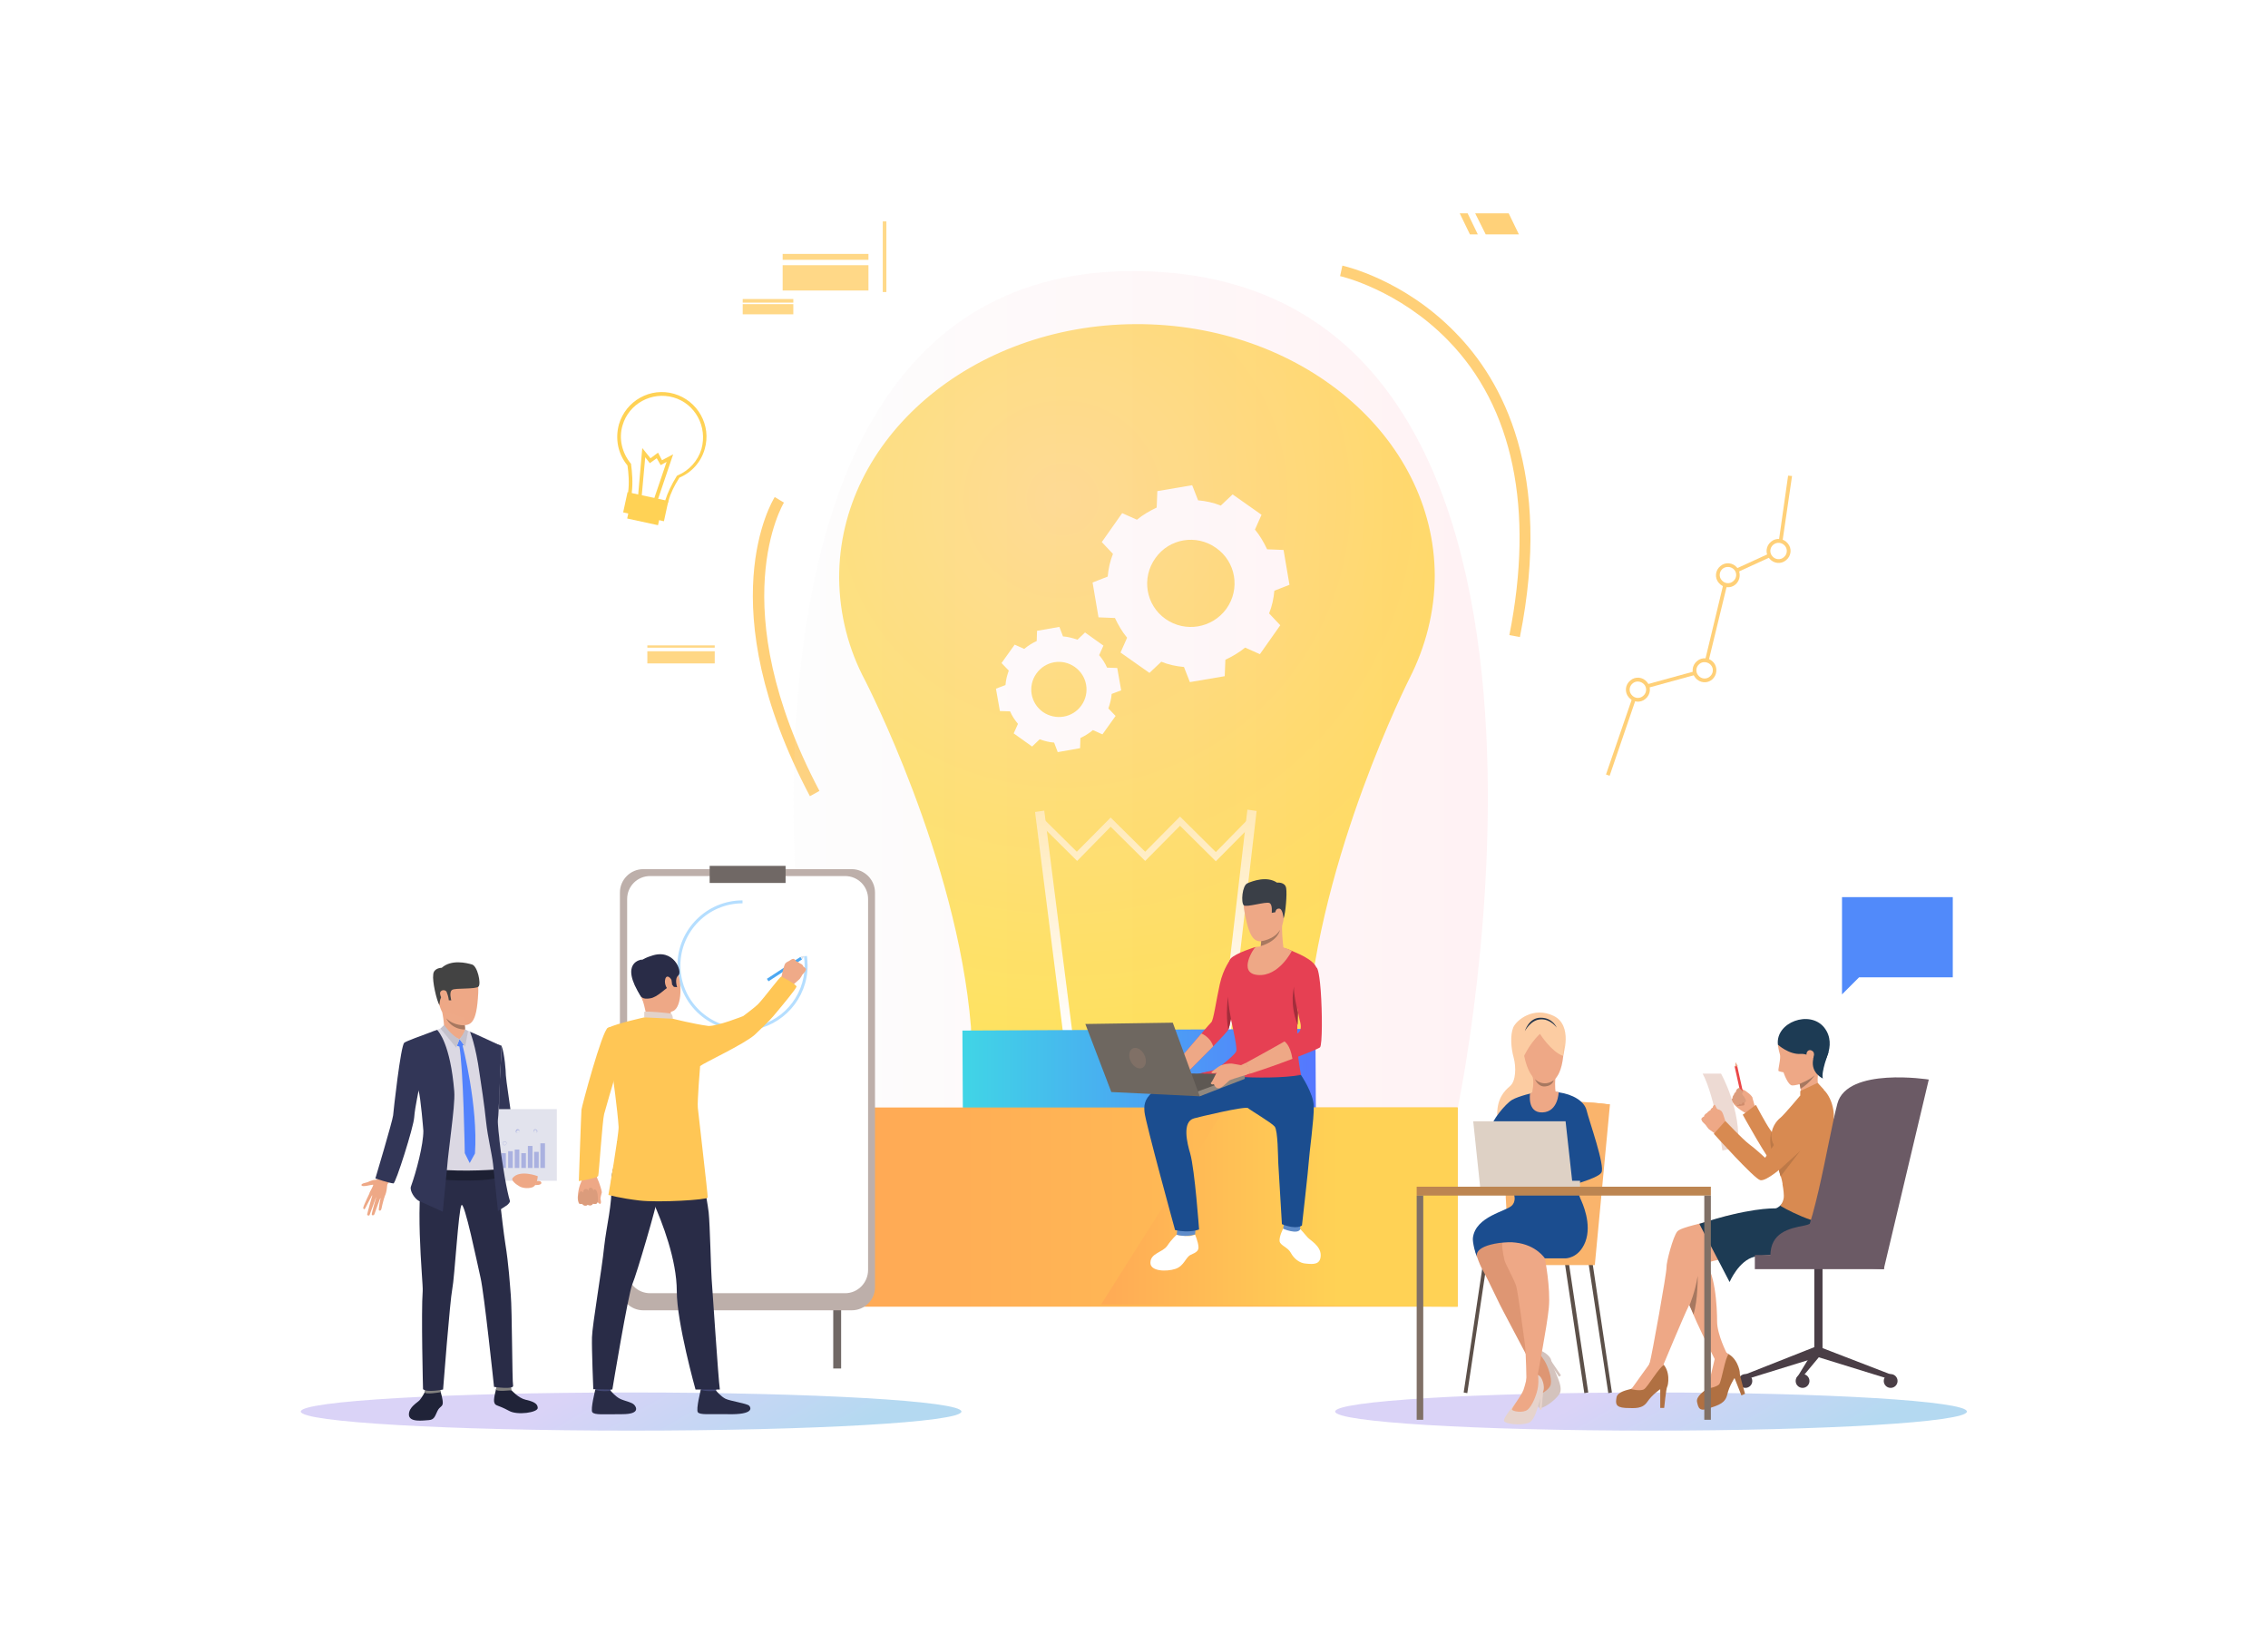<?xml version="1.0" encoding="utf-8"?>
<!-- Generator: Adobe Illustrator 21.0.0, SVG Export Plug-In . SVG Version: 6.00 Build 0)  -->
<svg version="1.1" id="Слой_1" xmlns="http://www.w3.org/2000/svg" xmlns:xlink="http://www.w3.org/1999/xlink" x="0px" y="0px"
	 viewBox="0 0 690 500" style="enable-background:new 0 0 690 500;" xml:space="preserve">
<style type="text/css">
	.st0{filter:url(#Adobe_OpacityMaskFilter);}
	.st1{filter:url(#Adobe_OpacityMaskFilter_1_);}
	.st2{mask:url(#SVGID_1_);fill:url(#SVGID_2_);}
	.st3{opacity:0.72;fill:url(#SVGID_3_);}
	.st4{fill:#4A3E46;}
	.st5{fill:#B07042;}
	.st6{fill:#EEA886;}
	.st7{fill:#CF8C6C;}
	.st8{fill:#D88A51;}
	.st9{fill:#EB4747;}
	.st10{fill:#DB9C7C;}
	.st11{fill:#BD7947;}
	.st12{fill:#EDDAD3;}
	.st13{fill:#1D3B54;}
	.st14{fill:#A77860;}
	.st15{fill:#6B5A65;}
	.st16{filter:url(#Adobe_OpacityMaskFilter_2_);}
	.st17{filter:url(#Adobe_OpacityMaskFilter_3_);}
	.st18{mask:url(#SVGID_4_);fill:url(#SVGID_5_);}
	.st19{opacity:0.72;fill:url(#SVGID_6_);}
	.st20{fill:#FFD255;}
	.st21{fill:#FFD078;}
	.st22{fill:#FFFFFF;}
	.st23{fill:url(#SVGID_7_);}
	.st24{fill:#FFD179;}
	.st25{fill:#FFD887;}
	.st26{fill:#FFD989;}
	.st27{fill:#FFD785;}
	.st28{opacity:8.000000e-02;fill:url(#SVGID_8_);}
	.st29{filter:url(#Adobe_OpacityMaskFilter_4_);}
	.st30{filter:url(#Adobe_OpacityMaskFilter_5_);}
	.st31{mask:url(#SVGID_9_);fill:url(#SVGID_10_);}
	.st32{fill:url(#SVGID_11_);}
	.st33{filter:url(#Adobe_OpacityMaskFilter_6_);}
	.st34{filter:url(#Adobe_OpacityMaskFilter_7_);}
	.st35{mask:url(#SVGID_12_);fill:url(#SVGID_13_);}
	.st36{fill:url(#SVGID_14_);}
	.st37{filter:url(#Adobe_OpacityMaskFilter_8_);}
	.st38{filter:url(#Adobe_OpacityMaskFilter_9_);}
	.st39{mask:url(#SVGID_15_);fill:url(#SVGID_16_);}
	.st40{fill:url(#SVGID_17_);}
	.st41{fill:#D46946;}
	.st42{fill:url(#SVGID_18_);}
	.st43{fill:url(#SVGID_19_);}
	.st44{fill:url(#SVGID_20_);}
	.st45{fill:#706865;}
	.st46{fill:#BDAFAA;}
	.st47{fill:#B5DEFF;}
	.st48{fill:#FFC655;}
	.st49{fill:#4DA8F2;}
	.st50{fill:#EFAA88;}
	.st51{fill:#424773;}
	.st52{fill:#292C47;}
	.st53{fill:#E2D2CA;}
	.st54{fill:#DFE1E8;}
	.st55{fill:#518AFA;}
	.st56{fill:#202338;}
	.st57{fill:#323657;}
	.st58{fill:#E2E3ED;}
	.st59{fill:#AAB1E0;}
	.st60{fill:#81807E;}
	.st61{fill:#DBD8E3;}
	.st62{fill:#1D2033;}
	.st63{fill:#434343;}
	.st64{fill:#EEA987;}
	.st65{fill:#5282FC;}
	.st66{fill:#C4C1CC;}
	.st67{fill:#5C5049;}
	.st68{fill:#FAB46C;}
	.st69{fill:#FCCCA2;}
	.st70{fill:#D4C3BD;}
	.st71{fill:#DE9673;}
	.st72{fill:#1B4D8F;}
	.st73{fill:#E6D3CC;}
	.st74{fill:#DED1C5;}
	.st75{fill:#BC8551;}
	.st76{fill:#23344A;}
	.st77{fill:#807066;}
	.st78{fill:#E64053;}
	.st79{fill:#5F8CC9;}
	.st80{fill:#3A3F47;}
	.st81{fill:#A32D3B;}
	.st82{fill:#5E5853;}
	.st83{fill:#91887F;}
	.st84{fill:#6E6760;}
</style>
<g>
	<g>
		<defs>
			<filter id="Adobe_OpacityMaskFilter" filterUnits="userSpaceOnUse" x="406.2" y="423.6" width="192.3" height="11.6">
				<feFlood  style="flood-color:white;flood-opacity:1" result="back"/>
				<feBlend  in="SourceGraphic" in2="back" mode="normal"/>
			</filter>
		</defs>
		<mask maskUnits="userSpaceOnUse" x="406.2" y="423.6" width="192.3" height="11.6" id="SVGID_1_">
			<g class="st0">
				<defs>
					<filter id="Adobe_OpacityMaskFilter_1_" filterUnits="userSpaceOnUse" x="406.2" y="423.6" width="192.3" height="11.6">
						<feFlood  style="flood-color:white;flood-opacity:1" result="back"/>
						<feBlend  in="SourceGraphic" in2="back" mode="normal"/>
					</filter>
				</defs>
				<mask maskUnits="userSpaceOnUse" x="406.2" y="423.6" width="192.3" height="11.6" id="SVGID_1_">
					<g class="st1">
					</g>
				</mask>
				<linearGradient id="SVGID_2_" gradientUnits="userSpaceOnUse" x1="521.264" y1="461.873" x2="484.353" y2="398.448">
					<stop  offset="0" style="stop-color:#000000"/>
					<stop  offset="0.694" style="stop-color:#FFFFFF"/>
				</linearGradient>
				<ellipse class="st2" cx="502.3" cy="429.4" rx="96.1" ry="5.8"/>
			</g>
		</mask>
		<linearGradient id="SVGID_3_" gradientUnits="userSpaceOnUse" x1="521.264" y1="461.873" x2="484.353" y2="398.448">
			<stop  offset="0" style="stop-color:#97CBEC"/>
			<stop  offset="0.694" style="stop-color:#CCC2F5"/>
		</linearGradient>
		<ellipse class="st3" cx="502.3" cy="429.4" rx="96.1" ry="5.8"/>
		<g>
			<circle class="st4" cx="531" cy="420.1" r="2.1"/>
			<polygon class="st4" points="575.2,418.1 574.7,419.5 552.7,412.7 553.7,409.8 			"/>
			
				<rect x="551.9" y="385.1" transform="matrix(-1 -1.224647e-16 1.224647e-16 -1 1106.37 796.825)" class="st4" width="2.5" height="26.5"/>
			<polygon class="st4" points="531,418.1 531.5,419.5 553.5,412.7 552.5,409.6 			"/>
			<polygon class="st4" points="546.5,419.4 546.5,421.1 553.5,412.7 552.5,409.6 			"/>
			<circle class="st4" cx="548.4" cy="420.1" r="2.1"/>
			<path class="st5" d="M521.8,413c0,0,0,1.4-0.5,3c-0.3,1.2-1,5.8-1.8,6.4c-0.9,0.6-3.6,2.4-3.2,4.1c0.4,1.8,0.7,3,3.7,1.9
				c3-1,4.9-1.6,5.5-4.2c0.6-2.6,2.2-5,2.2-5l2.1,5.3l1.1-0.5c0,0-1.7-5.8-1.6-6.3c0.1-0.5-0.8-5.1-4.4-6.2
				C521.5,410.5,521.8,413,521.8,413z"/>
			<path class="st5" d="M502,414.6c0,0-0.5,1.3-1.6,2.6c-0.8,1-3.1,5-4.1,5.3c-1,0.3-4.2,0.8-4.5,2.6c-0.3,1.8-0.4,3,2.7,3.2
				c3.1,0.1,5.2,0.3,6.7-1.9c1.5-2.2,3.9-3.8,3.9-3.8v5.7h1.2c0,0,0.6-6,0.9-6.4c0.3-0.4,1.2-5-1.7-7.4
				C502.6,412.3,502,414.6,502,414.6z"/>
			<path class="st6" d="M533.9,336.6c0,0-0.7-2.5-0.8-2.8c-0.1-0.3-0.7-1-1.6-1.6c-0.8-0.7-2.2-1.2-2.4-1.2c-0.2,0.1-0.4,0-0.7,0.4
				c-0.3,0.4-0.3,0.8-0.3,0.8s-0.6,0.3-0.6,0.9c0,0-0.5,0.3-0.4,1c0,0-0.5,0.3-0.4,0.8c0,0,0.7,0.6,0.8,1c0.2,0.3,1.6,1.6,3.2,2.5
				C530.9,338.4,532.9,339.9,533.9,336.6z"/>
			<path class="st7" d="M530.9,334.7c0,0-0.3,1-0.2,1.4c0.1,0.3-2.4,0.4-2.4,0.4S529.6,334.3,530.9,334.7z"/>
			<path class="st8" d="M558.4,340.9c-1-1.6-2.3-2.3-6.5,0.6s-3.2,2.3-4.2,3.2c-1,0.9-5.4,3.2-5.4,3.2s-2.6-2.5-3.8-4.3
				c-1.4-2-4.3-7.5-4.3-7.5l-4,3c0,0,7.9,14.3,9.5,15.3c1.6,1.1,6.6-0.7,9.2-1.8c2.6-1.1,5.3-2.5,6.5-2.8
				C556.5,349.5,560.9,345,558.4,340.9z"/>
			
				<rect x="528.9" y="324.3" transform="matrix(0.976 -0.216 0.216 0.976 -58.539 122.094)" class="st9" width="0.8" height="9.1"/>
			<path class="st10" d="M529.4,331.2c0,0,2,1.7,1.8,2.1c-0.2,0.4-0.5,0.4-0.5,0.4l0.5,1.1c0,0-0.1,0.9-1.1,0.6c0,0,0,0.9-0.9,0.4
				c0,0-0.2,0.6-0.7,0.4c-0.5-0.1-1.7-1.3-1.7-1.3s-0.2-0.4,0.4-0.8c0,0-0.1-0.6,0.4-1c0,0,0-0.5,0.6-0.9c0,0,0.1-1.1,1-1.2
				C529.2,331.1,529.3,331.1,529.4,331.2z"/>
			<path class="st6" d="M533.1,333.9c0,0-1.4-1.2-2.4-1.6c-0.2-0.1-0.5-0.1-0.6,0.1c-0.2,0.2-0.1,0.7,0.5,1.2c0.6,0.6,1,1.6,1,1.6
				S532.3,335.6,533.1,333.9z"/>
			<path class="st11" d="M538.9,349.5c0,0-0.8-3,0.1-5.3c0,0-0.4,2.4,0.7,4.1C540.5,349.6,538.9,349.5,538.9,349.5z"/>
			<path class="st12" d="M524,350c0,0-2.2-16.3-6-23.4h5.6c0,0,6.3,11.2,5.1,22.4L524,350z"/>
			<path class="st6" d="M522.6,337.8c0,0-0.6-1.2-0.8-1.6c-0.2-0.4-0.8,0.3-0.7,0.8C521.2,337.5,522.6,337.8,522.6,337.8z"/>
			<path class="st6" d="M517.6,340.5c0,0,0.2,0.6,0.4,0.8c0,0,0.4,0.4,0.7,0.7c0.1,0.1,0.2,0.2,0.2,0.2c0.2,0.2,0.5,0.8,1,1.3
				c0.6,0.5,2.7,1.9,2.7,1.9l1.5-1.6l1.2-1.3c0,0-1-3.9-1.5-4.4c0,0-0.1-0.1-0.1-0.1c-0.4-0.4-0.9-0.5-1.2-0.6
				c-0.1-0.1-1.1-0.6-1.4-0.5c-0.4,0.2-0.7,0.5-0.7,0.8c0,0-0.8,0.4-1.1,0.9c0,0-0.8,0.3-0.9,1.1C518.4,339.6,517.6,340,517.6,340.5
				z"/>
			<path class="st6" d="M507.6,382.7c0,0,3.7,8.4,6.4,14.4c0.4,1,0.9,1.9,1.2,2.8c0.4,1,0.8,1.8,1,2.3c1.7,3.8,5.9,12.1,5.9,12.1
				s3.1,0.1,3.3-2.5c0,0-3-5.8-3-9.8c0-4.1-0.5-16-4.4-18.6C513.3,380.2,510.2,379.6,507.6,382.7z"/>
			<path class="st6" d="M542.1,366.7c0,0-0.8,0.8-1.5,1c-0.7,0.2-11.8,1-17,2.7c-5.1,1.7-12,2.8-13.3,4.2c-1.3,1.5-3.4,9.5-3.3,11
				c0.1,1.5-4.5,27-5.1,29c-0.3,1.1,4.1,0.7,4.1,0.7s6.3-15.1,7.7-17.9c2.5-5.1,2.6-11.4,3.5-12.4c0.9-1,11-3.2,16.8-3.2
				c5.8,0,18.8,0.5,20.2-0.3c1.4-0.8,10.1-6.5,6.5-14.2C557.3,359.7,542.1,366.7,542.1,366.7z"/>
			<path class="st13" d="M517,372.3l9.2,17.7c0,0,2.8-6.6,7.6-7.7c4.8-1.1,24.2-0.5,24.2-0.5s8.9-11.2,1.3-17.1
				c-7.6-5.9-16.5,0.9-16.5,0.9s-1.8,2-2.7,2C539.2,367.6,532.1,367.4,517,372.3z"/>
			<path class="st6" d="M496.3,422.6c0,0,2.8,0.7,3.9,0c1.1-0.7,4.7-6.9,6-7.3c0,0-1.2-2.4-4.1-0.7
				C502,414.6,497.1,421.5,496.3,422.6z"/>
			<path class="st6" d="M519.5,422.4c0,0,2.9-0.4,3.6-1.4c0.7-1.1,1.8-8.2,2.8-9c0,0-2-1.8-4.1,0.9
				C521.8,413,519.8,421.2,519.5,422.4z"/>
			<circle class="st4" cx="575.2" cy="420.1" r="2.1"/>
			<path class="st6" d="M548.8,311c-2.2-0.1-7.1,1-7.9,6.9c0,0,0.2,1.6,0.6,2.8c0.4,1.2-0.7,4.9-0.4,5.1c0.3,0.2,1.5,0.4,1.5,0.4
				s1.3,4,2.7,4c1.4,0,6.7-1.1,9.2-6.1C557,319,557.7,311.4,548.8,311z"/>
			<path class="st6" d="M547.1,328.3c0,0,0.2,0.6,0.4,1.4c0.1,0.4,0.2,0.9,0.3,1.5c0.3,1.5,0.4,3.2,0,4.3c0,0,3.1,1.1,5.6-3.3
				c0,0-1.1-4.7,0.3-7.6C555.1,321.7,547.1,328.3,547.1,328.3z"/>
			<path class="st13" d="M540.9,317.8c0,0,3.4,3.1,7,2.8c3.7-0.2,6,4.3,6,4.3s5.4-6.8,1.1-12.3C550.6,307.1,540.1,311,540.9,317.8z"
				/>
			<path class="st6" d="M549.6,320.6c0-0.7,0.8-1.7,1.9-0.8c1.1,0.9-0.4,4.2-1.3,3.9C549.2,323.4,549.5,321.3,549.6,320.6z"/>
			<path class="st14" d="M547.5,329.7c0.1,0.4,0.2,0.9,0.3,1.5c2.9-1.8,4.3-4.1,4.3-4.1C550.5,328.6,547.5,329.7,547.5,329.7z"/>
			<path class="st8" d="M539.1,346.5c0.7,3,2.4,3.2,2.3,5.4c-0.1,2.2-0.8,2.4,0.4,6c0.2,0.7,0.4,1.4,0.5,2.1c0,0.1,0,0.2,0,0.3
				c0.1,0.4,0.1,0.8,0.2,1.2c0.1,0.8,0.2,1.5,0.2,2.2c0.1,1.7-1.1,3.1-1.1,3.1s11.3,6.8,19.1,5.8c0,0-2-8.5-3.1-11.4
				c-1.1-2.9-0.8-16.4,0-19.2c1.2-4.3-1.2-10.6-4.5-11.5l-5.1,2.4c0,0-5.1,6.1-6.3,7.1C540.6,340.8,538.4,343.4,539.1,346.5z"/>
			<path class="st8" d="M555.9,334.1c-1.4-1.2-3.5-3.3-6.6,0.8c-3,4.1-5.3,6.7-5.9,7.9c-0.7,1.2-6.4,9.4-6.4,9.4s-3-2.8-4.8-4.1
				c-2-1.5-7.3-7.1-7.3-7.1l-3.5,3.9c0,0,12.2,13.6,14.1,14.1c1.9,0.5,7.2-4.3,9.3-6.1c2.1-1.8,8-8.6,9-9.2
				C554.9,342.9,559.7,337.2,555.9,334.1z"/>
			<path class="st14" d="M514,397.1c0.4,1,0.9,1.9,1.2,2.8c1.4-4.4,1.3-11.8,1.3-11.8C515.7,393.2,514,397,514,397.1z"/>
			
				<rect x="533.8" y="381.7" transform="matrix(-1 -1.224647e-16 1.224647e-16 -1 1106.98 767.781)" class="st15" width="39.3" height="4.3"/>
			<path class="st15" d="M552.7,367.9c0,0,1,4-3.7,4.9c-4.7,0.9-10.4,2.1-10.4,9.3h16.2L552.7,367.9z"/>
			<polygon class="st6" points="528.7,324.3 528,323.1 527.9,324.5 			"/>
			<path class="st15" d="M573.1,386.1l13.7-57.7c0,0-24.8-3.9-27.8,7.3c-3,11.2-7.8,44.3-13.7,46.3
				C539.4,384,573.1,386.1,573.1,386.1z"/>
			<path class="st11" d="M541.2,356c0,0,0.3,1.1,0.5,1.9l6-7.8L541.2,356z"/>
			<path class="st13" d="M556.3,320.1c0,0-2.4,6.3-1.7,8c0,0-3.7-1.6-3-5.7C552.2,318.2,556.3,320.1,556.3,320.1z"/>
			<polygon class="st8" points="547.7,333.2 547.7,331.9 553,329.4 554.9,331.5 			"/>
		</g>
		<defs>
			<filter id="Adobe_OpacityMaskFilter_2_" filterUnits="userSpaceOnUse" x="91.5" y="423.6" width="201" height="11.6">
				<feFlood  style="flood-color:white;flood-opacity:1" result="back"/>
				<feBlend  in="SourceGraphic" in2="back" mode="normal"/>
			</filter>
		</defs>
		<mask maskUnits="userSpaceOnUse" x="91.5" y="423.6" width="201" height="11.6" id="SVGID_4_">
			<g class="st16">
				<defs>
					<filter id="Adobe_OpacityMaskFilter_3_" filterUnits="userSpaceOnUse" x="91.5" y="423.6" width="201" height="11.6">
						<feFlood  style="flood-color:white;flood-opacity:1" result="back"/>
						<feBlend  in="SourceGraphic" in2="back" mode="normal"/>
					</filter>
				</defs>
				<mask maskUnits="userSpaceOnUse" x="91.5" y="423.6" width="201" height="11.6" id="SVGID_4_">
					<g class="st17">
					</g>
				</mask>
				<linearGradient id="SVGID_5_" gradientUnits="userSpaceOnUse" x1="211.806" y1="463.335" x2="173.235" y2="397.058">
					<stop  offset="0" style="stop-color:#000000"/>
					<stop  offset="0.694" style="stop-color:#FFFFFF"/>
				</linearGradient>
				<ellipse class="st18" cx="192" cy="429.4" rx="100.5" ry="5.8"/>
			</g>
		</mask>
		<linearGradient id="SVGID_6_" gradientUnits="userSpaceOnUse" x1="211.806" y1="463.335" x2="173.235" y2="397.058">
			<stop  offset="0" style="stop-color:#97CBEC"/>
			<stop  offset="0.694" style="stop-color:#CCC2F5"/>
		</linearGradient>
		<ellipse class="st19" cx="192" cy="429.4" rx="100.5" ry="5.8"/>
		<g>
			<g>
				<path class="st20" d="M195.6,156.2c-1.4-0.4-2.7-1.2-3.5-2.3c-1-1.3-1.3-2.7-1-4.2c0.4-2.9,0.1-6-0.2-8.1
					c-2.9-3.5-3.8-8.1-2.6-12.5c2.1-7.2,9.6-11.4,16.8-9.3c7.2,2.1,11.4,9.6,9.3,16.8c-1.1,3.9-3.9,7.1-7.7,8.7
					c-1.6,2.5-2.7,4.8-3.3,7c-0.6,2.9-3.9,4.7-7.3,4C196,156.3,195.8,156.2,195.6,156.2z M204.9,120.9c-6.6-1.9-13.6,1.9-15.5,8.5
					c-1.2,4-0.2,8.3,2.5,11.6l0.1,0.1l0,0.2c0.3,2.2,0.6,5.5,0.2,8.6l0,0c-0.2,1.1,0,2.3,0.8,3.3c0.8,1,2,1.8,3.4,2.1
					c2.8,0.6,5.5-0.8,6-3.1l0,0l0,0c0.7-2.3,1.9-4.8,3.5-7.4l0.1-0.1l0.2-0.1c3.5-1.5,6.1-4.4,7.2-8
					C215.3,129.8,211.5,122.8,204.9,120.9z"/>
			</g>
			<g>
				<polygon class="st20" points="194.1,151.1 195.4,136.3 197.9,139.4 200.2,137.7 201.4,140 204.8,138.2 200,152.4 198.9,152 
					202.8,140.5 201,141.5 199.8,139.4 197.7,140.9 196.3,139.1 195.2,151.2 				"/>
			</g>
			<g>
				
					<rect x="191.2" y="154.9" transform="matrix(0.977 0.212 -0.212 0.977 37.674 -37.95)" class="st20" width="9.6" height="3.9"/>
			</g>
			<g>
				
					<rect x="190.2" y="151" transform="matrix(0.977 0.212 -0.212 0.977 37.107 -38.133)" class="st20" width="12.7" height="6.3"/>
			</g>
		</g>
		<g>
			<g>
				<g>
					<g>
						<polygon class="st21" points="489.7,236 488.6,235.6 497.7,209.1 518.1,203.5 525.1,174.4 540.8,167.2 544,144.7 545.2,144.8 
							541.8,168 526.1,175.2 519,204.4 498.6,210 						"/>
					</g>
				</g>
			</g>
			<g>
				<g>
					
						<ellipse transform="matrix(0.767 -0.642 0.642 0.767 -9.983 380.35)" class="st22" cx="518.6" cy="203.9" rx="3.1" ry="3.1"/>
				</g>
			</g>
			<g>
				<g>
					<path class="st21" d="M520.9,206.7c-1.5,1.3-3.8,1.1-5.1-0.5c-1.3-1.5-1.1-3.8,0.5-5.1c1.5-1.3,3.8-1.1,5.1,0.5
						C522.6,203.1,522.4,205.4,520.9,206.7z M517,202c-1.1,0.9-1.2,2.5-0.3,3.5c0.9,1.1,2.5,1.2,3.5,0.3c1.1-0.9,1.2-2.5,0.3-3.5
						C519.6,201.3,518,201.1,517,202z"/>
				</g>
			</g>
			<g>
				<g>
					
						<ellipse transform="matrix(0.767 -0.642 0.642 0.767 10.26 378.163)" class="st22" cx="525.7" cy="175" rx="3.1" ry="3.1"/>
				</g>
			</g>
			<g>
				<g>
					<path class="st21" d="M528,177.8c-1.5,1.3-3.8,1.1-5.1-0.5c-1.3-1.5-1.1-3.8,0.5-5.1c1.5-1.3,3.8-1.1,5.1,0.5
						C529.7,174.2,529.5,176.5,528,177.8z M524.1,173c-1.1,0.9-1.2,2.5-0.3,3.5c0.9,1.1,2.5,1.2,3.5,0.3c1.1-0.9,1.2-2.5,0.3-3.5
						C526.7,172.3,525.1,172.2,524.1,173z"/>
				</g>
			</g>
			<g>
				<g>
					
						<ellipse transform="matrix(0.767 -0.642 0.642 0.767 18.546 386.319)" class="st22" cx="541.1" cy="167.6" rx="3.1" ry="3.1"/>
				</g>
			</g>
			<g>
				<g>
					<path class="st21" d="M543.4,170.4c-1.5,1.3-3.8,1.1-5.1-0.5c-1.3-1.5-1.1-3.8,0.5-5.1c1.5-1.3,3.8-1.1,5.1,0.5
						C545.2,166.8,545,169.1,543.4,170.4z M539.5,165.7c-1.1,0.9-1.2,2.5-0.3,3.5c0.9,1.1,2.5,1.2,3.5,0.3c1.1-0.9,1.2-2.5,0.3-3.5
						C542.1,165,540.6,164.8,539.5,165.7z"/>
				</g>
			</g>
			<g>
				<g>
					
						<ellipse transform="matrix(0.767 -0.642 0.642 0.767 -18.499 368.715)" class="st22" cx="498.3" cy="209.8" rx="3.1" ry="3.1"/>
				</g>
			</g>
			<g>
				<g>
					<path class="st21" d="M500.6,212.6c-1.5,1.3-3.8,1.1-5.1-0.5c-1.3-1.5-1.1-3.8,0.5-5.1c1.5-1.3,3.8-1.1,5.1,0.5
						C502.4,209,502.2,211.3,500.6,212.6z M496.7,207.9c-1.1,0.9-1.2,2.5-0.3,3.5c0.9,1.1,2.5,1.2,3.5,0.3c1.1-0.9,1.2-2.5,0.3-3.5
						C499.3,207.2,497.7,207,496.7,207.9z"/>
				</g>
			</g>
		</g>
		<radialGradient id="SVGID_7_" cx="323.332" cy="151.915" r="174.731" gradientUnits="userSpaceOnUse">
			<stop  offset="7.772020e-03" style="stop-color:#FFDD91"/>
			<stop  offset="0.995" style="stop-color:#FFE655"/>
		</radialGradient>
		<path class="st23" d="M436.5,175c-0.2-42.4-40.9-76.6-91-76.4c-50,0.2-90.4,34.9-90.2,77.3c0.1,11.2,2.9,21.8,8,31.3
			c0,0.1,27.9,53.9,32.1,105.2c0.1,24,23.1,43.3,51.4,43.1c28.2-0.1,51-19.7,50.9-43.6c3.7-51.3,31.1-105.5,31.1-105.5l0,0
			C433.7,196.8,436.5,186.1,436.5,175z"/>
		<polygon class="st24" points="452,71.3 462.1,71.3 459,64.9 448.8,64.9 		"/>
		<polygon class="st24" points="447.2,71.3 449.6,71.3 446.5,64.9 444.1,64.9 		"/>
		
			<rect x="238.2" y="77.2" transform="matrix(-1 -1.224647e-16 1.224647e-16 -1 502.411 156.238)" class="st25" width="26.1" height="1.8"/>
		
			<rect x="238.2" y="80.6" transform="matrix(-1 -1.224647e-16 1.224647e-16 -1 502.411 168.974)" class="st25" width="26.1" height="7.7"/>
		
			<rect x="225.9" y="90.9" transform="matrix(-1 -1.224647e-16 1.224647e-16 -1 467.258 182.961)" class="st25" width="15.4" height="1.1"/>
		
			<rect x="225.9" y="92.6" transform="matrix(-1 -1.224647e-16 1.224647e-16 -1 467.258 188.217)" class="st25" width="15.4" height="3.1"/>
		
			<rect x="268.5" y="67.4" transform="matrix(-1 -1.224647e-16 1.224647e-16 -1 538.165 156.24)" class="st26" width="1.1" height="21.5"/>
		
			<rect x="197" y="198.1" transform="matrix(-1 -1.224647e-16 1.224647e-16 -1 414.443 399.915)" class="st27" width="20.5" height="3.7"/>
		
			<rect x="197" y="196.4" transform="matrix(-1 -1.224647e-16 1.224647e-16 -1 414.443 393.428)" class="st27" width="20.5" height="0.7"/>
		<g>
			<path class="st21" d="M462.4,193.8l-3.2-0.6c7.6-38.3,1.2-69.4-18.7-89.7c-15-15.4-32.6-19.5-32.8-19.5l0.7-3.2
				c0.8,0.2,18.6,4.2,34.3,20.3C457.2,115.8,472.4,143.9,462.4,193.8z"/>
		</g>
		<g>
			<path class="st21" d="M246.4,242.2c-30.7-58.1-11.5-89.7-10.7-91l2.8,1.7c-0.2,0.3-18.9,31.4,10.8,87.7L246.4,242.2z"/>
		</g>
		<path class="st22" d="M386.1,186.6c0.9-2.2,1.4-4.6,1.6-6.9l4.6-1.8l-0.9-5.3l-0.9-5.3l-5-0.2c-1-2.1-2.2-4.2-3.7-6l2-4.5
			l-4.4-3.1l-4.4-3.1l-3.6,3.4c-2.2-0.9-4.6-1.4-6.9-1.6l-1.8-4.6l-5.3,0.9l-5.3,0.9l-0.2,5c-2.1,1-4.2,2.2-6,3.7l-4.5-2l-3.1,4.4
			l-3.1,4.4l3.4,3.6c-0.9,2.2-1.4,4.6-1.6,6.9l-4.6,1.8l0.9,5.3l0.9,5.3l5,0.2c1,2.1,2.2,4.2,3.7,6l-2,4.5l4.4,3.1l4.4,3.1l3.6-3.4
			c2.2,0.9,4.6,1.4,6.9,1.6l1.8,4.6l5.3-0.9l5.3-0.9l0.2-5c2.1-1,4.2-2.2,6-3.7l4.5,2l3.1-4.4l3.1-4.4L386.1,186.6z M354.6,188.3
			c-6-4.2-7.4-12.5-3.1-18.5c4.2-6,12.5-7.4,18.5-3.1c6,4.2,7.4,12.5,3.1,18.5C368.8,191.1,360.6,192.5,354.6,188.3z"/>
		<path class="st22" d="M337.2,215.5c0.5-1.4,0.9-2.9,1-4.4l2.9-1.1l-0.6-3.4l-0.6-3.4l-3.1-0.1c-0.6-1.4-1.4-2.6-2.4-3.8l1.3-2.9
			l-2.8-2l-2.8-2l-2.3,2.2c-1.4-0.5-2.9-0.9-4.4-1l-1.1-2.9l-3.4,0.6l-3.4,0.6l-0.1,3.1c-1.3,0.6-2.6,1.4-3.8,2.4l-2.9-1.3l-2,2.8
			l-2,2.8l2.2,2.3c-0.5,1.4-0.9,2.9-1,4.4l-2.9,1.1l0.6,3.4l0.6,3.4l3.1,0.1c0.6,1.4,1.4,2.6,2.4,3.8l-1.3,2.9l2.8,2l2.8,2l2.3-2.2
			c1.4,0.5,2.9,0.9,4.4,1l1.1,2.9l3.4-0.6l3.4-0.6l0.1-3.1c1.3-0.6,2.6-1.4,3.8-2.4l2.9,1.3l2-2.8l2-2.8L337.2,215.5z M317.3,216.6
			c-3.8-2.7-4.7-7.9-2-11.7c2.7-3.8,7.9-4.7,11.7-2c3.8,2.7,4.7,7.9,2,11.7C326.3,218.4,321.1,219.2,317.3,216.6z"/>
		<linearGradient id="SVGID_8_" gradientUnits="userSpaceOnUse" x1="241.405" y1="209.728" x2="452.599" y2="209.728">
			<stop  offset="0" style="stop-color:#E0E0E0"/>
			<stop  offset="1" style="stop-color:#FF556F"/>
		</linearGradient>
		<path class="st28" d="M249.7,337.1c0,0-50.5-258.2,98.1-254.6c148.6,3.6,95.7,254.5,95.7,254.5L249.7,337.1z"/>
		<defs>
			<filter id="Adobe_OpacityMaskFilter_4_" filterUnits="userSpaceOnUse" x="314.9" y="246.6" width="15.5" height="99.9">
				<feFlood  style="flood-color:white;flood-opacity:1" result="back"/>
				<feBlend  in="SourceGraphic" in2="back" mode="normal"/>
			</filter>
		</defs>
		<mask maskUnits="userSpaceOnUse" x="314.9" y="246.6" width="15.5" height="99.9" id="SVGID_9_">
			<g class="st29">
				<defs>
					<filter id="Adobe_OpacityMaskFilter_5_" filterUnits="userSpaceOnUse" x="314.9" y="246.6" width="15.5" height="99.9">
						<feFlood  style="flood-color:white;flood-opacity:1" result="back"/>
						<feBlend  in="SourceGraphic" in2="back" mode="normal"/>
					</filter>
				</defs>
				<mask maskUnits="userSpaceOnUse" x="314.9" y="246.6" width="15.5" height="99.9" id="SVGID_9_">
					<g class="st30">
					</g>
				</mask>
				<linearGradient id="SVGID_10_" gradientUnits="userSpaceOnUse" x1="322.601" y1="206.785" x2="322.601" y2="317.018">
					<stop  offset="7.772020e-03" style="stop-color:#000000"/>
					<stop  offset="1" style="stop-color:#FFFFFF"/>
				</linearGradient>
				<polygon class="st31" points="330.3,346.1 327.5,346.5 314.9,247 317.7,246.6 				"/>
			</g>
		</mask>
		<linearGradient id="SVGID_11_" gradientUnits="userSpaceOnUse" x1="322.601" y1="206.785" x2="322.601" y2="317.018">
			<stop  offset="7.772020e-03" style="stop-color:#FFDD91"/>
			<stop  offset="1" style="stop-color:#FFFFFF"/>
		</linearGradient>
		<polygon class="st32" points="330.3,346.1 327.5,346.5 314.9,247 317.7,246.6 		"/>
		<defs>
			<filter id="Adobe_OpacityMaskFilter_6_" filterUnits="userSpaceOnUse" x="367.9" y="246.3" width="14.5" height="100">
				<feFlood  style="flood-color:white;flood-opacity:1" result="back"/>
				<feBlend  in="SourceGraphic" in2="back" mode="normal"/>
			</filter>
		</defs>
		<mask maskUnits="userSpaceOnUse" x="367.9" y="246.3" width="14.5" height="100" id="SVGID_12_">
			<g class="st33">
				<defs>
					<filter id="Adobe_OpacityMaskFilter_7_" filterUnits="userSpaceOnUse" x="367.9" y="246.3" width="14.5" height="100">
						<feFlood  style="flood-color:white;flood-opacity:1" result="back"/>
						<feBlend  in="SourceGraphic" in2="back" mode="normal"/>
					</filter>
				</defs>
				<mask maskUnits="userSpaceOnUse" x="367.9" y="246.3" width="14.5" height="100" id="SVGID_12_">
					<g class="st34">
					</g>
				</mask>
				<linearGradient id="SVGID_13_" gradientUnits="userSpaceOnUse" x1="375.097" y1="206.784" x2="375.097" y2="317.018">
					<stop  offset="7.772020e-03" style="stop-color:#000000"/>
					<stop  offset="1" style="stop-color:#FFFFFF"/>
				</linearGradient>
				<polygon class="st35" points="367.9,346 370.7,346.3 382.3,246.7 379.5,246.3 				"/>
			</g>
		</mask>
		<linearGradient id="SVGID_14_" gradientUnits="userSpaceOnUse" x1="375.097" y1="206.784" x2="375.097" y2="317.018">
			<stop  offset="7.772020e-03" style="stop-color:#FFDD91"/>
			<stop  offset="1" style="stop-color:#FFFFFF"/>
		</linearGradient>
		<polygon class="st36" points="367.9,346 370.7,346.3 382.3,246.7 379.5,246.3 		"/>
		<g>
			<defs>
				<filter id="Adobe_OpacityMaskFilter_8_" filterUnits="userSpaceOnUse" x="316.3" y="248.4" width="65" height="13.6">
					<feFlood  style="flood-color:white;flood-opacity:1" result="back"/>
					<feBlend  in="SourceGraphic" in2="back" mode="normal"/>
				</filter>
			</defs>
			<mask maskUnits="userSpaceOnUse" x="316.3" y="248.4" width="65" height="13.6" id="SVGID_15_">
				<g class="st37">
					<defs>
						<filter id="Adobe_OpacityMaskFilter_9_" filterUnits="userSpaceOnUse" x="316.3" y="248.4" width="65" height="13.6">
							<feFlood  style="flood-color:white;flood-opacity:1" result="back"/>
							<feBlend  in="SourceGraphic" in2="back" mode="normal"/>
						</filter>
					</defs>
					<mask maskUnits="userSpaceOnUse" x="316.3" y="248.4" width="65" height="13.6" id="SVGID_15_">
						<g class="st38">
						</g>
					</mask>
					<linearGradient id="SVGID_16_" gradientUnits="userSpaceOnUse" x1="348.752" y1="206.783" x2="348.752" y2="317.02">
						<stop  offset="7.772020e-03" style="stop-color:#000000"/>
						<stop  offset="1" style="stop-color:#FFFFFF"/>
					</linearGradient>
					<polygon class="st39" points="369.9,262 359,251.2 348.4,261.9 337.9,251.5 327.7,261.9 316.3,250.6 317.6,249.2 327.6,259.1 
						337.9,248.7 348.4,259.1 359,248.4 369.9,259.2 379.8,249.1 381.3,250.5 					"/>
				</g>
			</mask>
			<linearGradient id="SVGID_17_" gradientUnits="userSpaceOnUse" x1="348.752" y1="206.783" x2="348.752" y2="317.02">
				<stop  offset="7.772020e-03" style="stop-color:#FFDD91"/>
				<stop  offset="1" style="stop-color:#FFFFFF"/>
			</linearGradient>
			<polygon class="st40" points="369.9,262 359,251.2 348.4,261.9 337.9,251.5 327.7,261.9 316.3,250.6 317.6,249.2 327.6,259.1 
				337.9,248.7 348.4,259.1 359,248.4 369.9,259.2 379.8,249.1 381.3,250.5 			"/>
		</g>
		<path class="st41" d="M375.8,382.7l-58,0.3c-6.4,0-11.7-5.2-11.7-11.6l-0.1-22.8l81.3-0.4l0.1,22.8
			C387.4,377.5,382.2,382.7,375.8,382.7z"/>
		<linearGradient id="SVGID_18_" gradientUnits="userSpaceOnUse" x1="292.748" y1="340.882" x2="400.374" y2="340.882">
			<stop  offset="0" style="stop-color:#40D5E6"/>
			<stop  offset="1" style="stop-color:#5577FF"/>
		</linearGradient>
		<path class="st42" d="M383,368.5l-72.4,0.4c-9.7,0-17.5-7.8-17.6-17.4l-0.2-38l107.4-0.5l0.2,38
			C400.4,360.6,392.6,368.4,383,368.5z"/>
		
			<linearGradient id="SVGID_19_" gradientUnits="userSpaceOnUse" x1="-11531.968" y1="367.204" x2="-11845.517" y2="367.204" gradientTransform="matrix(-1 0 0 1 -11332.04 0)">
			<stop  offset="0" style="stop-color:#FF9F55"/>
			<stop  offset="1" style="stop-color:#FFD255"/>
		</linearGradient>
		<rect x="249.7" y="336.9" class="st43" width="193.8" height="60.6"/>
		
			<linearGradient id="SVGID_20_" gradientUnits="userSpaceOnUse" x1="-11647.291" y1="367.204" x2="-11739.231" y2="367.204" gradientTransform="matrix(-1 0 0 1 -11332.04 0)">
			<stop  offset="0" style="stop-color:#FF9F55"/>
			<stop  offset="1" style="stop-color:#FFD255"/>
		</linearGradient>
		<polygon class="st44" points="443.4,397.5 443.4,336.9 372.9,336.9 335,396.8 		"/>
		<rect x="253.5" y="309.2" class="st45" width="2.4" height="107.1"/>
		<path class="st46" d="M259.1,398.6h-63.4c-3.9,0-7.1-3.2-7.1-7.1V271.5c0-3.9,3.2-7.1,7.1-7.1h63.4c3.9,0,7.1,3.2,7.1,7.1v120.1
			C266.2,395.4,263.1,398.6,259.1,398.6z"/>
		<path class="st22" d="M257.1,393.4h-59.3c-3.9,0-7-3.1-7-7V273.5c0-3.9,3.1-7,7-7h59.3c3.9,0,7,3.1,7,7v112.8
			C264.1,390.2,261,393.4,257.1,393.4z"/>
		<rect x="215.9" y="263.4" class="st45" width="23.1" height="5.2"/>
		<g>
			<path class="st47" d="M206.1,293.7c0-10.9,8.9-19.8,19.8-19.8v0.9c-10.4,0-18.9,8.5-18.9,18.9c0,11.5,10.1,20.2,21.2,18.8
				c9.3-1.1,16.6-9.1,16.6-18.8c0-0.9-0.1-1.9-0.2-2.8l0.9-0.1c0.1,1,0.2,1.9,0.2,2.9c0,10.1-7.6,18.5-17.4,19.7
				C216.6,314.8,206.1,305.7,206.1,293.7z"/>
		</g>
		<g>
			<g>
				<g>
					<g>
						<path class="st6" d="M180.9,356.1c0,0,0.5,0.9,0.6,1.6c0.1,0.6,0.5,1.4,0.7,1.9c0.2,0.5,0.9,2.6,0.9,3.1
							c0,0.2-0.5,1.6-0.4,2.1c0.1,0.5,0.3,1.3-0.1,1.4c-0.4,0.1-0.9-0.7-0.9-0.7s0,0.4-0.3,0.6c-0.7,0.3-1,0-1,0s-0.2,0.5-0.6,0.5
							c-0.7,0.1-1-0.1-1-0.1s-0.3,0.3-0.8,0.2c-0.6,0-0.9-0.5-0.9-0.5s-0.8,0.2-1-0.2c-0.2-0.4-0.2-0.7-0.3-1.1
							c-0.1-0.3,0-3.2,1-5.3c1-2.1-0.3-4.1-0.3-4.1L180.9,356.1z"/>
					</g>
				</g>
			</g>
			<g>
				<g>
					<path class="st10" d="M181.9,365.2c0,0,0.1-2.6-0.6-3.2c-0.7-0.6-0.8,0.4-0.8,0.4s0.1-0.9-0.7-1.1c-0.8-0.1-0.8,1-0.8,1
						s-0.1-0.7-0.9-0.6c-0.8,0.1-0.6,1.1-0.6,1.1s-0.8-0.9-1.2,0c-0.8,1.5-0.1,3.2-0.1,3.2s0.3,0.4,1,0.2c0,0,0.5,1,1.6,0.3
						c0,0,1.2,0.6,1.6-0.4C180.5,366.2,181.9,366.7,181.9,365.2z"/>
				</g>
			</g>
			<path class="st48" d="M189.8,318.5c0,0-4.5,14.9-6,20.4c-0.5,1.7-1.6,18.2-1.8,18.8c-0.2,0.7-5.9,1.6-5.9,1.6s0.7-20.6,0.8-21.7
				c0.1-1.1,6.3-24.1,8-24.9c1.3-0.6,2.1-0.1,3.8,1.2C191.1,315.6,189.8,318.5,189.8,318.5z"/>
			<g>
				
					<rect x="232.6" y="294.3" transform="matrix(0.837 -0.547 0.547 0.837 -122.362 178.671)" class="st49" width="12.2" height="0.9"/>
			</g>
			<path class="st50" d="M245.2,294.8c0,0-0.1,0.6-0.3,0.8c0,0-0.3,0.4-0.6,0.7c-0.1,0.1-0.1,0.2-0.2,0.2c-0.1,0.2-0.4,0.8-0.8,1.3
				c-0.5,0.5-2.4,2.1-2.4,2.1l-1.6-1.4l-1.7-0.8c0,0,0.9-4.1,1.3-4.6c0,0,0.1-0.1,0.1-0.1c0.4-0.4,0.8-0.5,1.1-0.7
				c0.1-0.1,1-0.7,1.3-0.6c0.4,0.1,0.7,0.4,0.8,0.7c0,0,0.8,0.3,1.2,0.7c0,0,0.8,0.2,1,0.9C244.4,294.1,245.1,294.4,245.2,294.8z"/>
			<g>
				<g>
					<path class="st51" d="M186.2,420.2c0,0-0.4,2.8-0.5,3.3c-0.1,0.4-4.5-0.2-4.5-0.2l-0.4-3.4
						C180.8,419.8,185.6,419.8,186.2,420.2z"/>
				</g>
			</g>
			<g>
				<g>
					<path class="st52" d="M185.8,423.1c0,0,1.4,1.7,2.8,2.4c1.4,0.7,3.5,1,4.3,1.8c0.6,0.6,2.1,2.9-3.6,2.9c-5.7,0-8.4,0.3-9.1-0.6
						c-0.6-0.9,0.9-6.8,0.9-6.8S182.5,423.4,185.8,423.1z"/>
				</g>
			</g>
			<g>
				<g>
					<path class="st51" d="M218.3,420.2c0,0-0.4,2.8-0.5,3.3c-0.1,0.4-4.5-0.2-4.5-0.2l-0.4-3.4
						C212.9,419.8,217.7,419.8,218.3,420.2z"/>
				</g>
			</g>
			<g>
				<g>
					<path class="st52" d="M217.9,423.1c0,0,1.4,1.7,2.8,2.4c1.4,0.7,6.4,1.4,7.2,2.1c0.6,0.6,1.6,2.8-6.5,2.6
						c-5.7-0.1-8.4,0.3-9.1-0.6c-0.6-0.9,0.9-6.8,0.9-6.8S214.5,423.4,217.9,423.1z"/>
				</g>
			</g>
			<g>
				<g>
					<path class="st52" d="M189.9,347.6c0,0-4.2,6.7-3.9,12.7c0.3,6-1.5,12.6-2.2,19c-0.7,7-3.6,23.7-3.7,27.5
						c-0.1,3.8,0.4,15.8,0.4,15.8l5.8,0.1c0,0,4.8-29.1,6.1-32.1c1.3-3,7.5-24.2,7.7-26.5C200.4,361.6,189.9,347.6,189.9,347.6z"/>
				</g>
			</g>
			<g>
				<g>
					<path class="st52" d="M212,348.5c0,0,3.2,16.6,3.6,20.3c0.4,3.7,0.7,17.9,0.9,20.2c0.2,2.3,2,30.2,2.5,33.7h-7.4
						c0,0-5.7-20.3-5.7-29.9s-4.4-20.9-7.2-27.2c-2.8-6.3-9.3-6.5-11-18.3C187.8,347.2,209.7,344.7,212,348.5z"/>
				</g>
			</g>
			<g>
				<g>
					<path class="st6" d="M196.9,291.4c0,0,5.6-2.1,8.3,2.2c2.6,4.3,2.4,12.9-0.5,14c-2.8,1.1-7.1,0.5-8.6-2.2
						c-1.5-2.7-2.8-6.6-2.7-9.2C193.4,293.5,195.4,292.1,196.9,291.4z"/>
				</g>
			</g>
			<g>
				<g>
					<path class="st6" d="M204.1,307.7c0,0-0.2,1.5,0.2,2.3c0.4,0.8-7.3,0.8-7.3,0.8s-0.6-4.1-1.8-7.5
						C193.9,299.8,204.1,307.7,204.1,307.7z"/>
				</g>
			</g>
			<g>
				<g>
					<path class="st52" d="M195.1,303.2c0,0,0.5,0.9,2.7,0.5c2.2-0.3,4.8-3.2,5.7-3.5c0.9-0.3,0.9-0.8,0.9-0.8l0.6,0.8l1,0.1
						c0,0-0.9-2.6,0.4-3.6c1.3-1.1-1.4-8.4-8.3-5.9c0,0-5.3,1.5-5.2,4.5C193.1,298.2,193.9,301.7,195.1,303.2z"/>
				</g>
			</g>
			<g>
				<g>
					<path class="st53" d="M204.7,309.9c0,0,0-1.4-0.7-1.6c-0.7-0.1-7.2-0.8-8-0.5v1.7C196,309.5,197.5,310.5,204.7,309.9z"/>
				</g>
			</g>
			<g>
				<g>
					<path class="st6" d="M204.3,298.2c-0.1-0.5-1.4-2-1.9-0.4c-0.5,1.6,0.8,3.7,1.4,3.5C204.5,301.1,204.6,299.5,204.3,298.2z"/>
				</g>
			</g>
			<g>
				<g>
					<path class="st48" d="M215.5,312.1c-4.5-0.6-10.8-2.2-10.8-2.2l-8.7-0.4c0,0-7.9,1.7-11.1,3.2c-0.3,0.1-0.3,7.1-1.1,8.9
						l2.6,5.5c0,0,1.5,10.8,1.8,15.7c0.1,2.2-3.1,20.7-3.1,20.7s3.5,1,9.4,1.7c5.9,0.7,20.7-0.2,20.8-0.9c0.1-0.7-2.9-26-3-27.3
						c-0.2-2,0.7-12.7,0.7-12.7c1.4-1.1,13.3-6.6,16.6-9.5c0.9-0.8,4.6-4.4,5.6-5.6c3.7-4.4,6.8-8.2,7.1-9c0.4-0.5-4.2-3-4.6-3.1
						c-0.4-0.1-5.2,6.5-7.2,8.5c-0.9,0.9-4.4,3.5-4.4,3.5S218.3,312.2,215.5,312.1z"/>
				</g>
			</g>
			<g>
				<g>
					<path class="st52" d="M195.3,291.9c0,0-7.2,0.6-0.2,11.4L195.3,291.9z"/>
				</g>
			</g>
			<polygon class="st54" points="244.1,291.8 244.7,290.8 243.6,291 			"/>
		</g>
		<polygon class="st55" points="594.1,272.9 560.4,272.9 560.4,297.3 560.4,302.5 565.6,297.3 594.1,297.3 		"/>
		<g>
			<path class="st56" d="M129.4,423.2c0,0-1,1.9-1.7,2.7c-0.7,0.8-3.3,2.1-3.3,4.4c0,2.5,4.4,1.8,6.1,1.7c1.7-0.1,1.9-1.4,2.6-2.8
				c0.7-1.4,1.5-1.2,1.6-2.3c0.1-1.1-0.7-3.7-0.7-3.7H129.4z"/>
			<g>
				<path class="st57" d="M155.5,357c0,0-4.9-11.3-5.4-14.1c-0.3-1.3-1-4.4-1.5-7c-0.2-0.8-0.3-1.7-0.4-2.6c0,0,0,0,0,0
					c-0.4-3.4-0.5-6.5-0.5-6.5s-2.6-8.8,2.9-9.4c0,0,2,0.7,2,0.8c0.9,2.2,1.3,7.7,1.3,8.9c0,1,1.5,10.8,1.5,11.1
					c0,0.7,1.5,4.2,2.3,6.8c1.7,5.7,2.6,10.2,2.6,10.2L155.5,357z"/>
			</g>
			<rect x="144.5" y="337.4" class="st58" width="24.9" height="21.8"/>
			<g>
				<g>
					<rect x="160.6" y="348.6" class="st59" width="1.4" height="6.7"/>
				</g>
			</g>
			<g>
				<g>
					<rect x="162.5" y="350.4" class="st59" width="1.4" height="4.9"/>
				</g>
			</g>
			<g>
				<g>
					<rect x="164.4" y="347.8" class="st59" width="1.4" height="7.5"/>
				</g>
			</g>
			<path class="st6" d="M163.6,357.8c0,0-0.1,2.9-1.7,3.4c-1.6,0.5-3.3,0.1-4-0.4c-0.7-0.4-2.6-1.7-1.9-2.5
				C158.2,355.7,163.6,357.8,163.6,357.8z"/>
			<path class="st6" d="M162.8,360.5c0,0,2,0.1,1.9-0.7c-0.1-0.8-1.5-0.5-1.5-0.5L162.8,360.5z"/>
			<g>
				<g>
					<rect x="154.6" y="350.2" class="st59" width="1.4" height="5.1"/>
				</g>
			</g>
			<g>
				<g>
					<rect x="156.6" y="349.7" class="st59" width="1.4" height="5.6"/>
				</g>
			</g>
			<g>
				<g>
					<rect x="158.6" y="350.8" class="st59" width="1.4" height="4.5"/>
				</g>
			</g>
			<g>
				<g>
					<rect x="152.5" y="350.8" class="st59" width="1.4" height="4.5"/>
				</g>
			</g>
			<g>
				<g>
					<g>
						<path class="st59" d="M147.7,347.4C147.7,347.4,147.7,347.4,147.7,347.4L147.7,347.4l-1.5,1.1l0-0.1L147.7,347.4L147.7,347.4z
							"/>
					</g>
					<g>
						<path class="st59" d="M153,347.7C153,347.7,153,347.7,153,347.7L153,347.7l-4.3-0.4l-0.1,0c0,0,0,0,0-0.1l0.1,0L153,347.7
							L153,347.7z"/>
					</g>
					<g>
						<path class="st59" d="M157.2,344.5L157.2,344.5l-3.2,2.9l0,0c0,0,0,0,0,0l0,0L157.2,344.5L157.2,344.5
							C157.2,344.5,157.2,344.5,157.2,344.5z"/>
					</g>
					<g>
						<path class="st59" d="M162.3,344.1C162.3,344.1,162.3,344.2,162.3,344.1l-4.3,0c0,0,0,0,0,0c0,0,0,0,0,0L162.3,344.1
							C162.3,344.1,162.3,344.1,162.3,344.1z"/>
					</g>
					<g>
						<path class="st59" d="M166,340.7l-2.7,3l0,0c0,0,0,0,0,0l0,0L166,340.7L166,340.7z"/>
					</g>
				</g>
				<g>
					<g>
						<path class="st59" d="M148.1,346.5c-0.3,0-0.6,0.3-0.6,0.6c0,0.1,0,0.2,0.1,0.3c0,0,0,0,0,0.1c0.1,0.1,0.3,0.2,0.5,0.2
							c0.3,0,0.5-0.2,0.6-0.5c0,0,0,0,0-0.1c0,0,0,0,0,0C148.7,346.8,148.4,346.5,148.1,346.5z M148.6,347.2c0,0.2-0.3,0.4-0.5,0.4
							c-0.2,0-0.3-0.1-0.4-0.2c0,0,0,0,0-0.1c0-0.1-0.1-0.2-0.1-0.3c0-0.3,0.2-0.5,0.5-0.5S148.6,346.8,148.6,347.2
							C148.6,347.1,148.6,347.2,148.6,347.2C148.6,347.2,148.6,347.2,148.6,347.2z"/>
					</g>
				</g>
				<g>
					<g>
						<path class="st59" d="M154,347.4C154,347.4,154,347.4,154,347.4c-0.2-0.2-0.3-0.2-0.5-0.2c-0.3,0-0.5,0.2-0.6,0.5
							c0,0,0,0,0,0.1c0,0,0,0,0,0c0,0.3,0.3,0.6,0.6,0.6c0.3,0,0.6-0.3,0.6-0.6C154.1,347.6,154.1,347.5,154,347.4z M153.5,348.3
							c-0.3,0-0.5-0.2-0.5-0.5c0,0,0,0,0,0c0,0,0,0,0-0.1c0-0.2,0.3-0.4,0.5-0.4c0.1,0,0.3,0.1,0.4,0.1c0,0,0,0,0,0
							c0.1,0.1,0.1,0.2,0.1,0.3C154.1,348.1,153.8,348.3,153.5,348.3z"/>
					</g>
				</g>
				<g>
					<g>
						<path class="st59" d="M158.1,344.1c0-0.3-0.3-0.6-0.6-0.6c-0.3,0-0.6,0.3-0.6,0.6c0,0.1,0,0.3,0.1,0.4c0,0,0,0,0,0
							c0.1,0.1,0.3,0.2,0.4,0.2C157.9,344.7,158.1,344.5,158.1,344.1C158.1,344.2,158.1,344.1,158.1,344.1
							C158.1,344.1,158.1,344.1,158.1,344.1z M157.6,344.7c-0.1,0-0.3-0.1-0.4-0.1c0,0,0,0,0,0c-0.1-0.1-0.1-0.2-0.1-0.3
							c0-0.3,0.2-0.5,0.5-0.5c0.3,0,0.5,0.2,0.5,0.5c0,0,0,0,0,0c0,0,0,0,0,0C158.1,344.4,157.8,344.7,157.6,344.7z"/>
					</g>
				</g>
				<g>
					<g>
						<path class="st59" d="M163.3,343.7C163.3,343.7,163.3,343.7,163.3,343.7c-0.2-0.1-0.3-0.2-0.4-0.2c-0.3,0-0.6,0.2-0.6,0.6
							c0,0,0,0,0,0c0,0,0,0,0,0c0,0.3,0.3,0.6,0.6,0.6c0.3,0,0.6-0.3,0.6-0.6C163.5,344,163.4,343.8,163.3,343.7z M162.9,344.7
							c-0.3,0-0.5-0.2-0.5-0.5c0,0,0,0,0,0c0,0,0,0,0,0c0-0.3,0.2-0.5,0.5-0.5c0.1,0,0.2,0,0.3,0.1c0,0,0,0,0,0
							c0.1,0.1,0.1,0.2,0.1,0.4C163.4,344.4,163.2,344.7,162.9,344.7z"/>
					</g>
				</g>
			</g>
			<g>
				<g>
					<path class="st6" d="M116.2,357.4c0,0-0.9,1.5-1.9,1.5c-0.9,0-2,0.5-2.4,0.7c-0.5,0.2-2.2,0.4-1.9,1c0.3,0.6,2.8-0.2,3.4-0.2
						c0.6-0.1-0.9,1.9-0.9,2.5c0,0.6,3.6,2.6,4.5,1.1c0.8-1.5,0.7-3.5,0.9-3.8c0.2-0.2,0.7-1,0.7-1L116.2,357.4z"/>
				</g>
			</g>
			<g>
				<g>
					<path class="st6" d="M112.7,362.4c0,0-2.3,4.7-2.2,5.1c0.1,0.4,0.4,0.5,0.6,0.1c0.2-0.4,2.3-4.4,2.3-4.4s-1.7,5.9-1.7,6.3
						c0,0.2,0.5,0.4,0.7,0.2c0.1-0.2,2.2-6,2.2-6s-1.6,5.5-1.5,5.8c0.1,0.3,0.6,0.3,0.8-0.1c0.1-0.4,2-5.5,2-5.5s-0.9,4.1-0.6,4.3
						c0.2,0.1,0.6,0.3,0.8-0.7c0.2-1.1,0.9-3.5,0.9-3.5L112.7,362.4z"/>
				</g>
			</g>
			<g>
				<path class="st56" d="M155.6,422.9c0,0,2.1,2.4,4.3,2.9c2.2,0.5,3.7,1.1,3.7,2.5c0,1.4-6.2,2.3-8.7,0.9c-3.7-2-4.1-1.4-4.5-2.5
					c-0.4-1,0.5-3.8,0.5-4.1C150.9,422.2,155.6,422.9,155.6,422.9z"/>
			</g>
			<g>
				<path class="st60" d="M155.4,421.8c0,0,0.3,1.1,0.2,1.1c0,0-4.9,0.6-4.7-0.3c0.1-0.7,0.3-1.5,0.3-1.5L155.4,421.8z"/>
			</g>
			<g>
				<path class="st60" d="M133.9,422.4c0,0,0.2,1.1,0.2,1.1c0,0-4.9,0.9-4.9,0c0-0.7,0.4-1.5,0.4-1.5L133.9,422.4z"/>
			</g>
			<g>
				<path class="st52" d="M151,355.3c0,0,1.8,17,2.7,22.8c1.1,6.8,1.4,12.4,1.7,15.9c0.4,4.4,0.4,26.2,0.7,27.5
					c0.3,1.3-5.8,0.4-5.8,0.4s-3-28.5-4.1-33.2c-1-4.4-4.9-23.3-5.8-22.1c-0.9,1.2-2.1,22.1-2.8,25.5c-0.7,3.5-2.8,30.6-2.8,30.6
					s-4.8,1-6.1-0.1c0,0-0.6-23.4-0.1-29.9c0.2-2.5-2.9-29.7,1-40.6C131.6,346.4,151,355.3,151,355.3z"/>
			</g>
			<g>
				<path class="st61" d="M116.8,357.7c0,0,1.3,1.5,2.6,1.3c1.2-0.2,6.4-16,6.5-19.2c0-2.6,1.4-9.3,1.4-9.3s0,0,0,0c0,0,0,0,0,0
					c0,0,0,0,0,0c0.1,0.5,2,7.5,2.1,10.9c0.1,3.5-0.2,15.5-0.2,15.5l4.7,1.3l15,0.1l3.4-1.4c0,0-0.4-3.9-0.5-6.6
					c-0.1-1.7-0.4-4.8-0.3-7.8c0,0-0.1-3.2,0.3-4.5c0-6,0.4-12,0.4-12c0.2-2.7,0.3-5.3,0.4-7.7c-0.7-0.3-1.5-0.8-2.1-1.1
					c-2-0.9-4.7-2.2-6.5-3c-1-0.5-2-0.8-2-0.8s-7-0.7-7.6-0.6c-0.2,0-1.1,0.3-2.2,0.8c-2.5,0.9-7.3,2.9-8.1,3.4
					c-1.1,0.8-3.5,19.9-3.6,21.2C120.2,340.6,116.8,357.7,116.8,357.7z"/>
			</g>
			<path class="st62" d="M151.8,355.7c0,0-10.3,0.9-19.3,0v3c0,0,13.4,1.3,19.7-0.6L151.8,355.7z"/>
			<g>
				<path class="st57" d="M143,313.9c0,0,1.7,3.9,2.9,12.7c0.5,3.4,1.4,9,2,14.8v0c0.5,4.6,1.7,9.3,2.1,12.7
					c0.4,3.6,1.5,14.3,1.5,14.3l2.8-1.8c0.4-0.4,1-0.9,0.8-1.4c-0.8-2.5-2.3-10.7-3.1-17.9c0,0,0,0,0,0c0-0.3-0.1-0.7-0.1-1
					c0,0,0,0,0-0.1c-0.2-1.4-0.3-2.8-0.4-4.1c-0.1-1,0-1.9,0.1-2.8c0.4-6.5,0.6-13.3,0.6-13.3c0.2-2.8,0.3-5.4,0.4-7.8
					C152.6,318.3,143.8,314.1,143,313.9z"/>
			</g>
			<g>
				<path class="st57" d="M126,340c-0.2,2.9-5.6,20-6.3,20c-1.3-0.1-5.5-1.5-5.5-1.5s5.2-17.4,5.4-19.2c0.1-1.3,2.3-21.3,3.4-22.1
					c0.6-0.5,5.4-2.2,7.8-3.1c0.4-0.2,1.8-0.7,2.2-0.8c0.5,0.6,4,4.3,5.2,18.7c0.2,2.4-0.4,7.5-0.9,11.7c-0.5,4.5-1,7.9-1.3,11.7
					c-0.7,7.3-1.3,13.2-1.3,13.2l-7.3-3.3c-1.2-0.6-2.8-3-2.4-4.3c1.7-4.7,3.8-12.8,3.8-17c0,0-0.8-10.2-1.5-12.4
					C127.5,331.6,126.3,336.3,126,340z"/>
			</g>
			<path class="st6" d="M138.6,295c0,0,7.3-2.7,6.9,7c-0.5,9.7-2.2,10.7-7,9.4c-4.8-1.4-5.2-7.5-5.9-10.5
				C132,298,136.2,295.4,138.6,295z"/>
			<path class="st63" d="M133.7,305.8c0,0,0-2.6,1.1-2.8c1.1-0.2,1.6,1.3,1.6,1.3l0.9,0c0,0-0.8-2.6,0.3-3.2c1-0.6,7.2-0.1,8-1
				c0.8-0.9-0.3-6.2-2-6.7c-1.7-0.5-6.3-1.6-9.2,1c0,0-2.5,0-2.6,2.1C131.5,298.5,132.8,304.3,133.7,305.8z"/>
			<path class="st6" d="M135.9,301.8c-0.3-0.9-2.2-0.8-2,0.6c0.2,1.4,1.7,3.5,2.3,3.1C136.9,305.1,136.4,303,135.9,301.8z"/>
			<g>
				<path class="st64" d="M134.9,313.6c0,0,0.6-0.5-0.3-5.4c-0.2-1.3,6.9,1.6,6.9,1.6s-0.1,1.1-0.1,2.1c0,0.5,0,1,0.1,1.3
					c0,0.3,0.2,0.8,0.3,0.9C142.1,314.9,137.6,315.5,134.9,313.6z"/>
			</g>
			<path class="st14" d="M141.5,313.2c-4.3-0.1-5.7-3.3-5.7-3.4c2.3,2.3,5.6,2.1,5.6,2.1C141.5,312.4,141.5,312.8,141.5,313.2z"/>
			<path class="st65" d="M139.8,316.1l1.3,1.7c0,0-0.8,1-2.1,0.3L139.8,316.1z"/>
			<path class="st65" d="M140.7,317.9c0,0,4.8,18.5,3.8,33l-1.6,2.9l-1.5-3c0,0-0.4-25.8-1.7-32.9L140.7,317.9z"/>
			<path class="st64" d="M141.2,314.5l-1.4,1.6c0,0-2.2-0.4-2.9-1.6C136.3,313.3,141.2,314.5,141.2,314.5z"/>
			<path class="st66" d="M141.5,313.1c0,0-0.2,1.2-1.7,3l1.7,2.3l0.9-4.7L141.5,313.1z"/>
			<path class="st66" d="M135.1,311.8c0,0,2.4,3.4,4.7,4.3l-1,2.6l-4.8-5.8L135.1,311.8z"/>
		</g>
		<g>
			<g>
				<polygon class="st67" points="489.3,423.8 483.3,384.4 484.5,384.2 490.4,423.6 				"/>
			</g>
			<g>
				<polygon class="st67" points="482,423.8 476.1,384.4 477.3,384.2 483.2,423.6 				"/>
			</g>
			<g>
				<polygon class="st67" points="446.4,423.8 445.3,423.6 451.2,384.2 452.3,384.4 				"/>
			</g>
			<path class="st68" d="M485.2,384.8l4.6-48.8c0,0-8.1-1.1-13-0.8l-7.4,49.6H485.2z"/>
			<rect x="469.4" y="382.3" class="st68" width="15.8" height="2.5"/>
			<path class="st68" d="M459.1,382.8l-2.5-46.5c0,0,20.5-2.2,33.2-0.3L459.1,382.8z"/>
			<path class="st69" d="M475.5,321.2c0,0,3.2-9.3-2.9-12.2c-6.1-2.9-11.2,1.3-12.2,3.5c-1,2.3-0.7,6.4,0.1,9.2
				c0.8,2.9,0.7,7.2-1.1,8.7c-1.8,1.5-4,3.9-3.9,8.8c0.1,3.1,12-7.8,12-7.8L475.5,321.2z"/>
			<path class="st70" d="M467.5,421.3c0,0-0.2,6.6,0.8,7c0.9,0.4,4.5-1.9,6.1-4.2c1.6-2.3-2-7.5-2.5-10.4c-0.2-1.2-3-3.4-4.3-2.8
				c-1.3,0.6-2.3,2.2-2.3,2.2S468.5,415.5,467.5,421.3z"/>
			<g>
				<path class="st71" d="M465.1,413.2c0,0,1.2,2.2,1.8,4c0.6,1.7,0.7,6.6,1.1,6.9c0.4,0.3,3.4-1.2,3.8-3c0.4-1.8-0.8-5.4-2-7.3
					c-1.2-1.9-2.3-2.8-2.3-2.8S465.4,411.3,465.1,413.2z"/>
			</g>
			<polygon class="st70" points="471.7,413.7 474.9,418.4 474.3,418.8 471.9,415.2 			"/>
			<path class="st71" d="M460.2,362.1c0,0,1.6,2.6,0,4.6c-1.6,1.9-12.1,7.2-12,10.3c0.1,3.1,2,7.8,2.7,9c0.7,1.2,3.2,6.2,4.6,9.2
				c1.3,2.9,9,17,10.5,20.2c1.5,3.2,0.6-12.7,0.6-12.7l-7.7-22.5l17.9-17.5C476.8,362.7,474.7,357.8,460.2,362.1z"/>
			<path class="st72" d="M467,332.3c0,0-5,1.1-7,2.3c-2,1.2-6.4,6.5-6.4,8.7s19.2,4.4,19.2,4.4l3.6,13.3c0,0,9.7-2.4,10.8-4.3
				c1.2-2-3.8-15.9-4.5-18.9c-0.7-2.9-4.3-4.9-8.4-5.5C470.5,331.7,467,332.3,467,332.3z"/>
			<path class="st6" d="M478.8,362.5c0,0-0.3,2.3,0.6,3.2c0.9,1,5.2,6.6,2.9,12.1c-2.1,5.1-6.1,5-6.1,5H470c0,0,1.8,9.1,1.2,15.1
				c-0.6,6-3.3,19.7-3.4,20.4c-0.1,0.7-2.6,2.9-3.4,1.8c0,0-0.1-8.3-0.5-11.4c-0.4-3.1-2.1-15.6-2.6-17.4c-0.5-1.8-3.6-7.4-3.6-8
				c0-0.6-3-9.6,3.5-11.9C467.8,369,470.2,362.6,478.8,362.5z"/>
			<path class="st73" d="M461.4,426.4c0,0-4.3,5-3.8,5.9c0.5,0.9,4.7,1.4,7.3,0.6c2.6-0.8,3.2-7.1,4.6-9.7c0.6-1.1-0.2-4.5-1.6-4.9
				c-1.4-0.4-3.2,0.3-3.2,0.3S465.8,422.6,461.4,426.4z"/>
			<g>
				<path class="st6" d="M464.6,418.6c0,0-0.5,2.5-1.1,4.2c-0.6,1.7-3.6,5.5-3.5,6c0.1,0.5,3.3,1.2,4.8,0c1.4-1.2,2.8-4.7,3.1-6.9
					c0.3-2.2,0-3.7,0-3.7S466,417.3,464.6,418.6z"/>
			</g>
			<polygon class="st73" points="469.5,423.2 469,428.8 468.3,428.8 468.7,424.4 			"/>
			<path class="st72" d="M482.3,377.8c-2,5.1-6.1,5-6.1,5H470c0,0-2.6-4.1-8.9-4.8c-1.4-0.2-3-0.1-4.8,0.1c0,0,0,0-0.1,0
				c-8.4,1.2-6.8,4.3-6.8,4.4c-0.7-1.7-1.4-4.4-1.3-5.9c0.8-6.7,10.4-8.1,12-10c1.6-1.9,0-4.6,0-4.6c14.4-4.3,16.6,0.6,16.6,0.6
				c0.6-0.1,2.3-1,2.9-1c0,0,0.7,1.6,1.2,3C481.4,365.9,484.4,372.3,482.3,377.8z"/>
			<polygon class="st74" points="476.3,341.1 478.5,361 450.3,361 448.2,341.1 			"/>
			<rect x="476" y="359.2" class="st74" width="4.7" height="1.8"/>
			<rect x="431" y="361" class="st75" width="89.5" height="2.7"/>
			<path class="st6" d="M470.2,310.6c0,0,6.3,1.9,5.4,10.6c-0.9,8.7-5,8.3-5.4,8.4c-0.4,0.1-5.3,0.4-6.8-10.2
				C461.8,308.7,470.2,310.6,470.2,310.6z"/>
			<path class="st6" d="M473.2,328c0,0-0.3,2.9,0.2,4.7c0.6,1.8-7.3,1.8-7.3,0.4c0-1.7,0.8-3.1,0.1-6
				C465.3,324.2,473.2,328,473.2,328z"/>
			<path class="st69" d="M468.5,314.5c0,0,3.4,5.4,7,6.7c0,0,2-9.1-6.2-11c-8.1-1.9-6.8,9.2-6.2,12.2
				C463.2,322.4,464.8,318,468.5,314.5z"/>
			<path class="st14" d="M467,328.3c0,0,2.5,2.6,5.7,0.3c0,0-0.3,1.7-2.6,1.9C467.9,330.7,467,328.3,467,328.3z"/>
			<path class="st76" d="M463.9,313.7c0,0,1.8-3.5,4.8-3.6c3-0.2,4.9,2.5,4.9,2.5s-1.2-3-4.8-3C465.1,309.5,463.9,313.7,463.9,313.7
				z"/>
			<path class="st6" d="M474.2,332.2c0,0-0.1,6-4.9,6.2c-4.8,0.2-3.8-5.8-3.8-5.8S469,331.2,474.2,332.2z"/>
			<rect x="518.5" y="363.7" class="st77" width="2" height="68.2"/>
			<rect x="431" y="363.7" class="st77" width="2" height="68.2"/>
		</g>
		<g>
			<path class="st22" d="M358,375.6c0,0-1.5,1.3-2.9,3.4c-1.4,2-5,2.2-5.1,5c-0.2,2.8,4.9,2.9,7.6,2c2.7-0.9,3.1-3.6,4.7-4.3
				c1.6-0.7,2.5-1.2,2.3-2.6c-0.1-1.3-1-3.5-1-3.5s-1,0.3-1.6,0.4C361.4,376,359.4,376,358,375.6z"/>
			<path class="st78" d="M376.3,299.8c0,0-1,6.1-1.8,10.1l0,0c-0.3,1.6-0.6,2.9-0.8,3.3c-0.2,0.5-2.2,2.6-4.5,5
				c-4.1,4.2-9.6,9.6-9.6,9.6l-2.1-4c0,0,4.8-5.7,8.1-9.5c1.5-1.8,2.7-3.1,2.9-3.3c0.7-0.6,1.5-6.7,2.6-11.6c1.1-5,3.4-7.7,3.4-7.7
				L376.3,299.8z"/>
			<path class="st6" d="M369.1,318.3c-4.1,4.2-9.6,9.6-9.6,9.6l-2.1-4c0,0,4.8-5.7,8.1-9.5C366.5,314.8,368.4,316,369.1,318.3z"/>
			<g>
				<path class="st22" d="M395.6,373.9c0,0,1.4,1.5,2.2,2.5c0.8,0.9,4,2.6,4,5.4c0,3-2.3,2.8-4.4,2.6c-2.1-0.1-3.8-1.6-4.7-3.3
					c-0.9-1.7-3.2-2.2-3.4-3.5c-0.2-1.4,1.1-3.9,1.1-3.9L395.6,373.9z"/>
			</g>
			<path class="st79" d="M390.7,371.2l-0.3,2.6c0,0,4.4,1.9,5.2,0.1l-0.2-2.3L390.7,371.2z"/>
			<path class="st79" d="M358.2,373.7l-0.2,1.9c0,0,2.6,0.9,5.6-0.1l0.1-1.7L358.2,373.7z"/>
			<path class="st78" d="M395.8,327c0.2,0.5-28,0-28,0s7.8-5.7,8.3-7.2c0.5-1.5-2-10.6-2.3-13.6c-0.3-2.4-0.9-13,0.6-14.6
				c1.6-1.7,7.5-3.5,7.5-3.5l8.6,0.3c0,0,1.4,0.3,2.4,0.8c1,0.5,6.8,2.5,7.7,5.4c0.9,2.9-5.8,12.2-5.8,12.2s0,0.4,0,1.1l0,0
				c0,0.9-0.1,2.3-0.1,3.8c0,1.9-0.1,4.1-0.1,5.7C394.7,321.1,395.7,326.5,395.8,327z"/>
			<path class="st72" d="M395.8,327c0,0,3.8,5.6,3.9,9.5c0.1,3.8-1.4,14.5-1.5,16.6c-0.1,2.1-2.1,19.7-2.1,19.7s-1.5,1.4-6.1-0.4
				c0,0-1-16.7-1.1-18.5c-0.1-1.8-0.1-10-1.1-11.2c-1-1.2-7.3-4.9-8.1-5.6c-0.8-0.7-15,2.7-16.4,3.1c-3.8,1-2.1,7.7-1.2,10.7
				c1.4,5,2.7,23.1,2.7,23.1s-2.7,1.2-7.3,0.2c0,0-9-32.7-9.3-35.9c-0.3-3.3-0.4-8.6,21.7-12.7L395.8,327z"/>
			<path class="st6" d="M384.3,269.6c0,0-7.4-1.7-5.7,7.7c1.7,9.4,3.5,10.1,8,8.2c4.5-1.9,4.1-7.9,4.3-10.9
				C391.1,271.6,386.7,269.7,384.3,269.6z"/>
			<path class="st6" d="M382.3,290.6c0,0,3.3,3.5,8.5,0.3c0,0-1.2-7.6-0.6-11.3c0.6-3.7-6.8,5.7-6.8,5.7c0.1,0.1,0.2,0.4,0.2,0.9
				c0,0.4,0,1-0.1,1.5C383.4,289,383,290.3,382.3,290.6z"/>
			<path class="st6" d="M388.3,276c0.1-0.8,1.7-1.1,1.9,0.1c0.1,1.2-0.7,3.4-1.4,3.2C388.2,279.1,388.1,277.2,388.3,276z"/>
			<path class="st80" d="M390.5,279.4c0,0-0.2-2.9-1.3-3c-1.1-0.1-1.2,1.1-1.2,1.1l-1.1,0.2c0,0,0.3-2.6-0.7-3
				c-1.1-0.5-7,1.4-7.8,0.7c-0.9-0.8-0.5-6,1.1-6.7c1.6-0.7,5.9-2.3,9-0.2c0,0,2.5-0.3,2.8,1.7C391.6,272,391.1,277.9,390.5,279.4z"
				/>
			<path class="st14" d="M383.6,287.8c5.4-1.7,5.8-4.9,5.8-4.9c-1.8,3-5.7,3.4-5.7,3.4C383.7,286.7,383.6,287.2,383.6,287.8z"/>
			<path class="st6" d="M393,289.3c0,0-3.9,7.8-10.3,7.3c-6.4-0.5-1.1-8.4-0.8-8.4C382.2,288.1,388.5,286.6,393,289.3z"/>
			<path class="st78" d="M364.6,326.6c0,0,19.5,2.4,31.3,0.4l-22.5-2.8C373.3,324.2,373.1,324.8,364.6,326.6z"/>
			<path class="st6" d="M379.1,323.3l-1.5,0.7c0,0,0.3,2.3,1.1,3l1.6-0.4C380.4,326.6,380.1,324.1,379.1,323.3z"/>
			<path class="st78" d="M401.6,318.6c-0.3,0.3-4.1,1.9-8.4,3.5l0,0c-5.9,2.3-12.6,4.4-12.6,4.4l-1.5-3.3c0,0,7-3.8,11.7-6.5
				c2.2-1.3,3.9-2.3,4.2-2.5c0.8-0.7,1-1.9,0.4-3.9c-0.6-2-1.8-11.3-2-12.4c-0.1-1.1,0.4-4,3.1-4.1c2.7-0.1,4.1,0.6,4.1,0.6
				s0.7,0.3,1.2,6.9C402.3,308,402.3,317.8,401.6,318.6z"/>
			<path class="st81" d="M394.9,308L394.9,308c0,0.9-0.1,2.3-0.1,3.8c-2.6-6.5-1.1-11.6-1.1-11.7C393.4,301.8,394.8,307.9,394.9,308
				z"/>
			<path class="st81" d="M374.5,309.9L374.5,309.9c-0.3,1.6-0.6,2.9-0.8,3.3c-0.9-4.4-0.1-10-0.1-10
				C373.7,306,374.5,309.9,374.5,309.9z"/>
			<path class="st6" d="M393.2,322.1L393.2,322.1c-5.9,2.3-12.8,4.5-12.8,4.5l-1.3-3.3c0,0,7-3.8,11.7-6.5
				C390.8,316.9,392.5,317.7,393.2,322.1z"/>
			<polygon class="st82" points="378.7,326.8 351,326.4 365,333.5 			"/>
			<polygon class="st83" points="365,333.5 378.7,328.2 378.7,326.8 363.9,332.2 			"/>
			<g>
				<path class="st6" d="M378,324.1c0,0-1.7-0.3-2.9-0.5c-0.9-0.2-3.2,0.1-3.8,0.7c-0.6,0.6-2.4,4.7-2.8,5c-0.4,0.3,0.2,0.8,0.8,0.5
					c0,0,0.6,1.8,2,1.1c1.4-0.7,2.4-2.2,3.1-2.4c0.7-0.3,5-1.6,5-1.6S379.1,323.7,378,324.1z"/>
			</g>
			<g>
				<path class="st6" d="M371.7,324c0,0-1.1,0.5-1.4,0.8c-0.3,0.2-1.5,1.1-1.7,1.3c-0.3,0.2,0.4,0.8,2.5-0.1
					C373.2,325,371.7,324,371.7,324z"/>
			</g>
			<polygon class="st84" points="365,333.5 356.8,311.1 330.2,311.5 338.1,332.2 			"/>
			
				<ellipse transform="matrix(0.894 -0.447 0.447 0.894 -107.441 188.825)" class="st77" cx="346.3" cy="322" rx="2.3" ry="3.3"/>
		</g>
	</g>
</g>
</svg>
